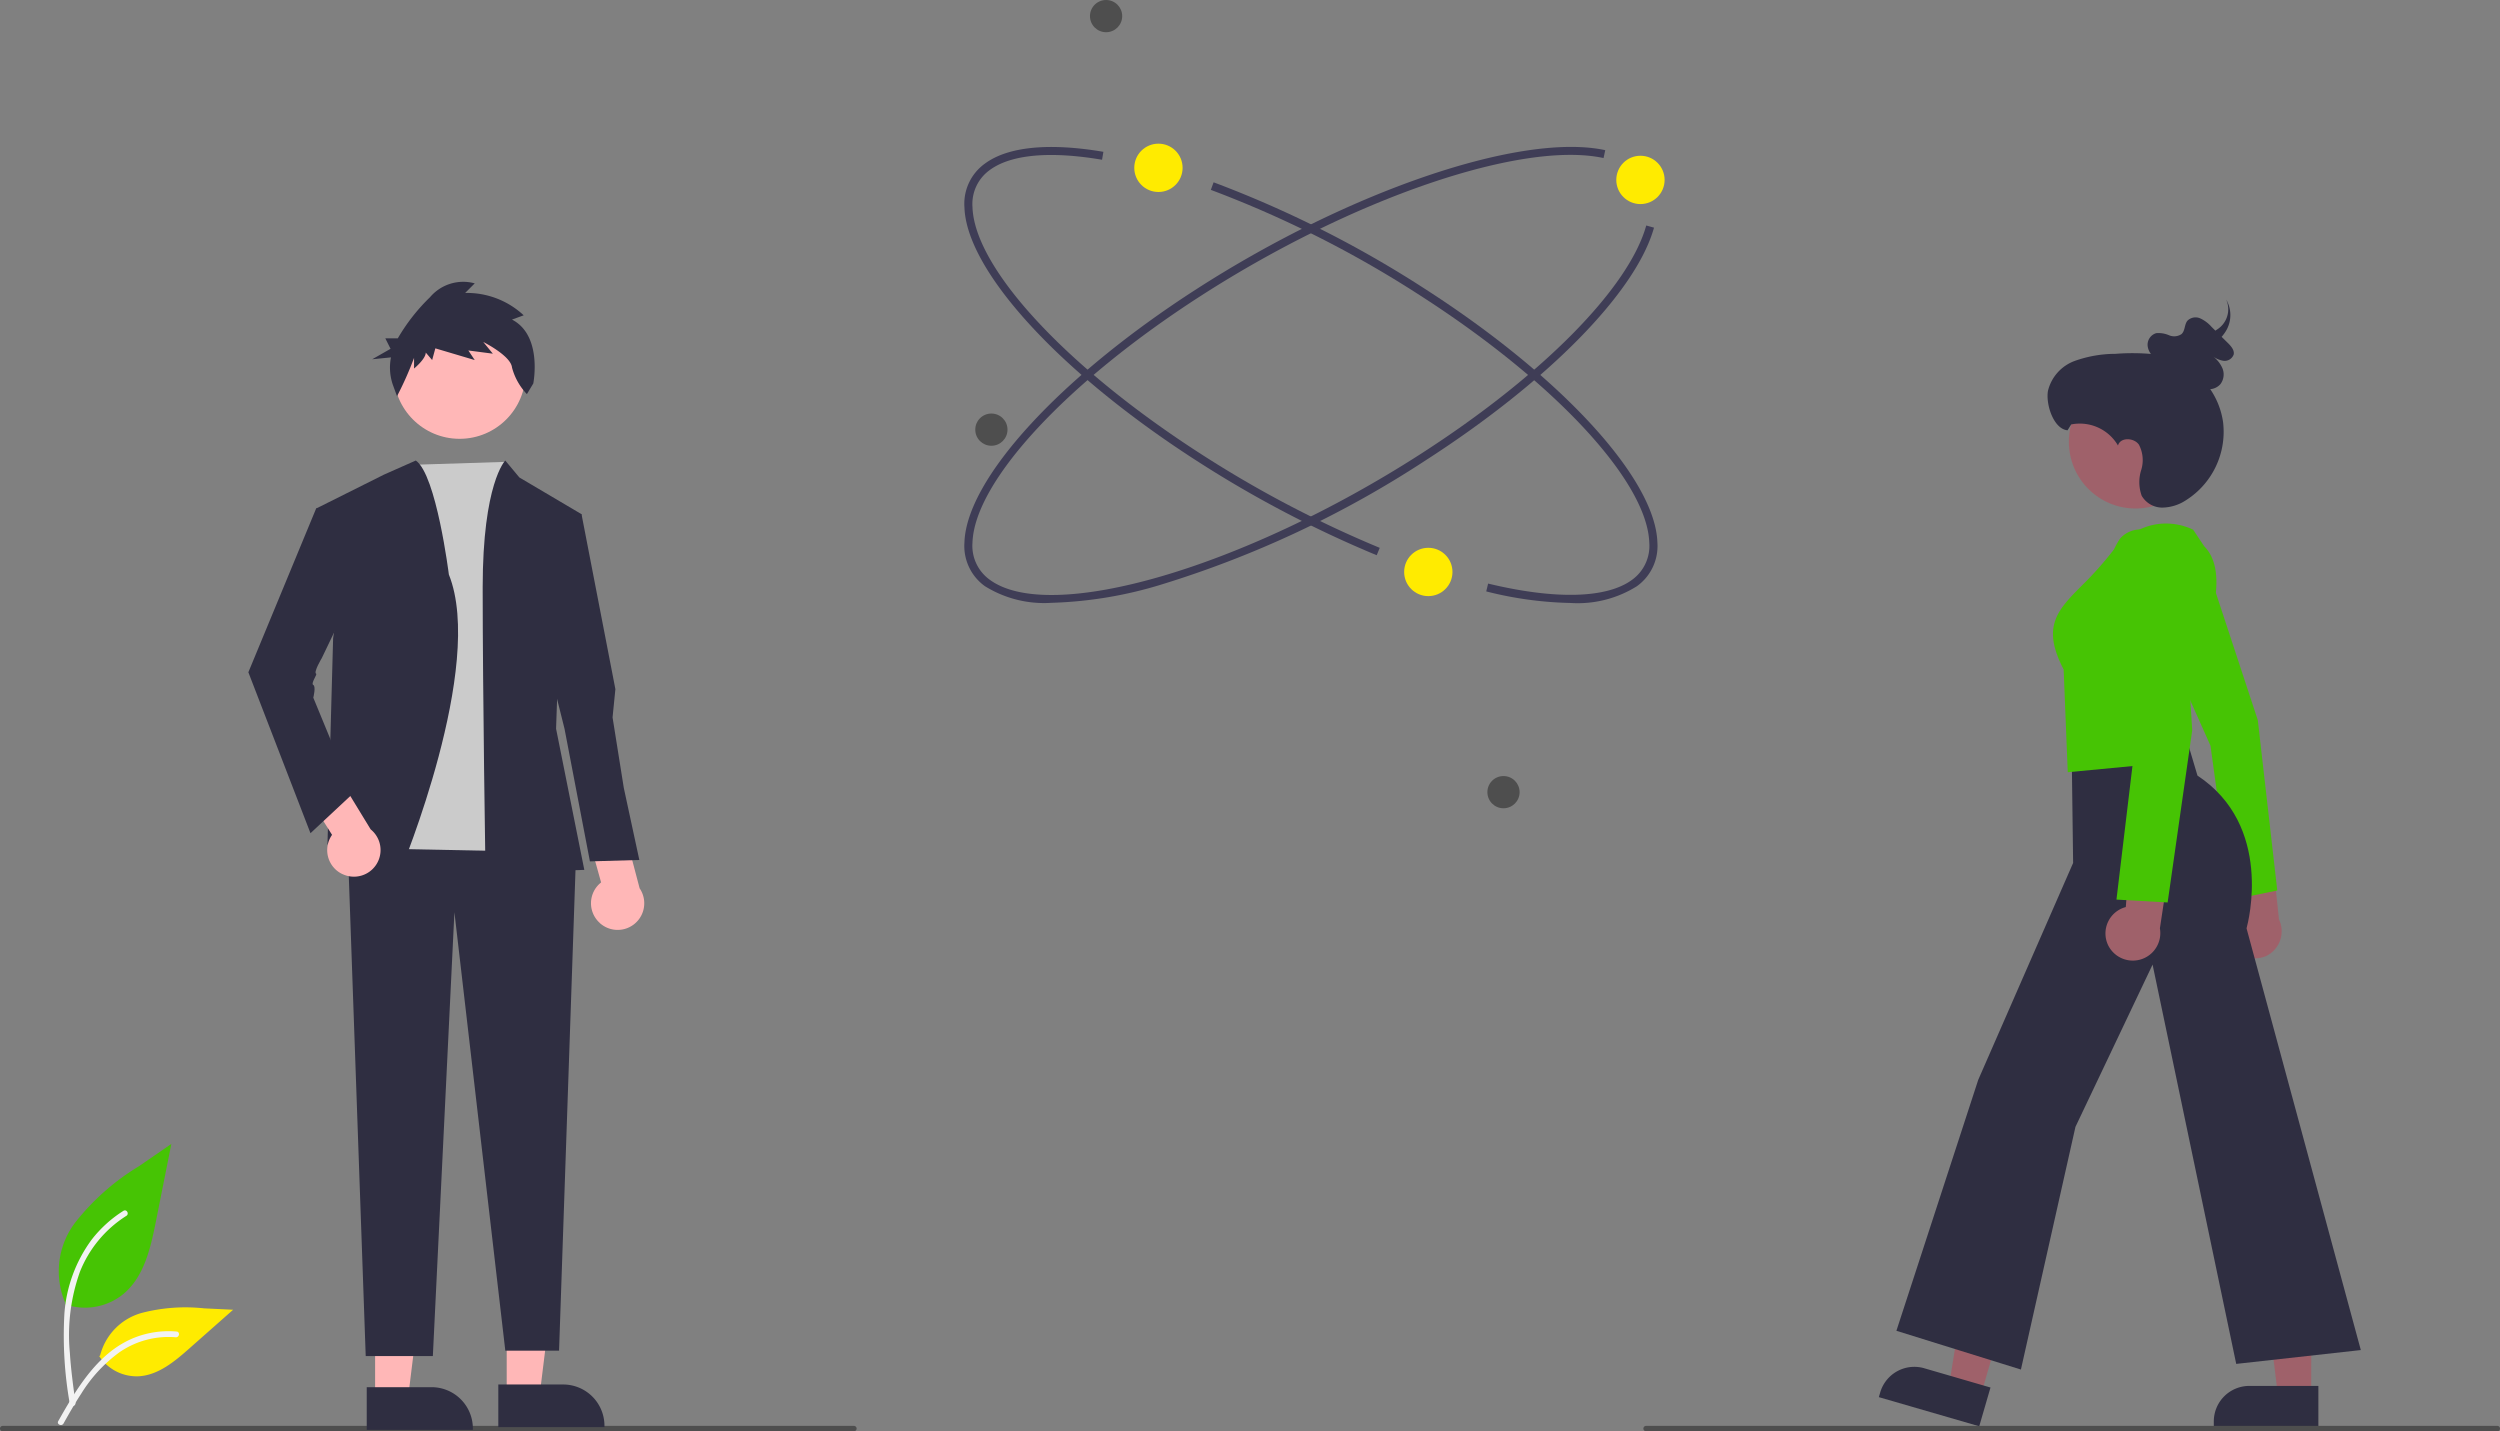 <svg id="Group_6" data-name="Group 6" xmlns="http://www.w3.org/2000/svg" width="200" height="114.501" viewBox="0 0 200 114.501">
  <rect x="0" y="0" width="200" height="114.501" fill="#808080" stroke="none"/>
  <path id="Path_438" data-name="Path 438" d="M156.754,622.324a4.866,4.866,0,0,0,4.7-.828c1.646-1.381,2.162-3.656,2.582-5.764l1.242-6.233-2.6,1.79a18.936,18.936,0,0,0-5.076,4.481,6.431,6.431,0,0,0-.819,6.428" transform="translate(-151.57 -517.986)" fill="#46c404"/>
  <path id="Path_439" data-name="Path 439" d="M158.635,649.733a31.266,31.266,0,0,1-.434-7.208,11.338,11.338,0,0,1,2.186-5.944,9.889,9.889,0,0,1,2.537-2.3c.254-.16.487.242.235.4a9.4,9.4,0,0,0-3.718,4.486,15.068,15.068,0,0,0-.8,6.491c.084,1.323.263,2.637.443,3.949a.241.241,0,0,1-.162.286.234.234,0,0,1-.286-.162Z" transform="translate(-153.05 -537.414)" fill="#f2f2f2"/>
  <path id="Path_442" data-name="Path 442" d="M171.462,674.362a3.582,3.582,0,0,0,3.121,1.611c1.58-.075,2.9-1.177,4.083-2.225l3.507-3.1-2.321-.111a13.927,13.927,0,0,0-4.971.36,4.734,4.734,0,0,0-3.347,3.4" transform="translate(-163.522 -565.869)" fill="#ffeb00"/>
  <path id="Path_443" data-name="Path 443" d="M156.081,686.429c1.575-2.787,3.4-5.885,6.668-6.876a7.443,7.443,0,0,1,2.8-.29c.3.026.223.485-.074.459A6.912,6.912,0,0,0,161,680.906a11.634,11.634,0,0,0-3.076,3.32c-.509.776-.966,1.584-1.422,2.392C156.36,686.876,155.933,686.69,156.081,686.429Z" transform="translate(-151.421 -572.74)" fill="#f2f2f2"/>
  <circle id="Ellipse_19" data-name="Ellipse 19" cx="1.289" cy="1.289" r="1.289" transform="translate(78.022 33.083)" fill="#4e4e4e"/>
  <path id="Path_114" data-name="Path 114" d="M526.63,270.884a90.635,90.635,0,0,1-14.394-7.551c-10.955-7.047-18.425-15.2-18.587-20.282a3.954,3.954,0,0,1,1.641-3.5c1.838-1.356,5.115-1.681,9.476-.941l-.108.635c-4.185-.71-7.292-.425-8.986.825a3.342,3.342,0,0,0-1.379,2.963c.156,4.882,7.507,12.823,18.292,19.76a89.964,89.964,0,0,0,14.289,7.5Z" transform="translate(-416.494 -226.465)" fill="#3f3d56"/>
  <path id="Path_115" data-name="Path 115" d="M614.18,285.048a29.565,29.565,0,0,1-6.748-.925l.15-.627c5.4,1.3,9.493,1.188,11.515-.3a3.343,3.343,0,0,0,1.379-2.963c-.156-4.882-7.507-12.823-18.292-19.76A87.148,87.148,0,0,0,585.4,252l.222-.605a87.8,87.8,0,0,1,16.916,8.531c10.955,7.047,18.425,15.2,18.587,20.282a3.954,3.954,0,0,1-1.641,3.5A8.9,8.9,0,0,1,614.18,285.048Z" transform="translate(-488.533 -236.81)" fill="#3f3d56"/>
  <path id="Path_116" data-name="Path 116" d="M500.608,274.7a8.969,8.969,0,0,1-5.318-1.33,3.954,3.954,0,0,1-1.641-3.5c.162-5.084,7.632-13.235,18.587-20.282,12.244-7.876,25.987-12.543,32.678-11.1l-.136.63c-6.54-1.414-20.08,3.217-32.194,11.01-10.785,6.937-18.136,14.878-18.292,19.76a3.342,3.342,0,0,0,1.379,2.963c4.839,3.569,20.3-.942,34.473-10.057,9.733-6.261,16.65-13.266,18.05-18.281l.621.173c-1.441,5.161-8.461,12.307-18.322,18.65a82.866,82.866,0,0,1-21.01,9.877A33.077,33.077,0,0,1,500.608,274.7Z" transform="translate(-416.494 -226.474)" fill="#3f3d56"/>
  <circle id="Ellipse_20" data-name="Ellipse 20" cx="1.933" cy="1.933" r="1.933" transform="translate(90.742 11.493)" fill="#ffeb00"/>
  <circle id="Ellipse_21" data-name="Ellipse 21" cx="1.933" cy="1.933" r="1.933" transform="translate(112.332 43.824)" fill="#ffeb00"/>
  <circle id="Ellipse_22" data-name="Ellipse 22" cx="1.289" cy="1.289" r="1.289" transform="translate(118.991 62.084)" fill="#4e4e4e"/>
  <circle id="Ellipse_23" data-name="Ellipse 23" cx="1.289" cy="1.289" r="1.289" transform="translate(87.198)" fill="#4e4e4e"/>
  <circle id="Ellipse_24" data-name="Ellipse 24" cx="1.933" cy="1.933" r="1.933" transform="translate(129.303 12.46)" fill="#ffeb00"/>
  <path id="Path_117" data-name="Path 117" d="M202.814,714.93h-68.1a.215.215,0,0,1,0-.43h68.1a.215.215,0,0,1,0,.43Z" transform="translate(-134.5 -600.429)" fill="#4e4e4e"/>
  <path id="Path_118" data-name="Path 118" d="M188.694,482.478h2.634l1.253-10.159h-3.887Z" transform="translate(-148.158 -370.854)" fill="#ffb7b7"/>
  <path id="Path_119" data-name="Path 119" d="M320.069,699.1h5.187a3.305,3.305,0,0,1,3.305,3.305v.108h-8.492Z" transform="translate(-280.204 -588.341)" fill="#2f2e41"/>
  <path id="Path_120" data-name="Path 120" d="M139.694,483.478h2.634l1.253-10.159h-3.887Z" transform="translate(-109.685 -371.639)" fill="#ffb7b7"/>
  <path id="Path_121" data-name="Path 121" d="M271.069,700.1h5.187a3.306,3.306,0,0,1,3.305,3.305v.108h-8.492Z" transform="translate(-241.731 -589.126)" fill="#2f2e41"/>
  <path id="Path_122" data-name="Path 122" d="M282.076,494.389l-1.339,39.142h-4.3l-4.072-35.076L270.64,533.96h-5.371L263.786,491.9l16.488-.226Z" transform="translate(-236.012 -425.475)" fill="#2f2e41"/>
  <path id="Path_123" data-name="Path 123" d="M143.035,172.24l7.573-.24,1.687,31.174-11.971-.24Z" transform="translate(-110.18 -135.05)" fill="#cbcbcb"/>
  <path id="Path_124" data-name="Path 124" d="M314.477,387.975l7.905-.226-2.259-11.293.226-6.55,1.807-10.615-4.969-2.936L316.058,355s-1.807,1.807-1.807,10.164S314.477,387.975,314.477,387.975Z" transform="translate(-275.637 -318.158)" fill="#2f2e41"/>
  <path id="Path_125" data-name="Path 125" d="M259,387.75s6.776-16.315,3.84-23.629c0,0-1-7.991-2.645-9.121l-2.549,1.129-5.421,2.71,2.033,5.646-.678,4.743-.452,16.488Z" transform="translate(-226.931 -318.158)" fill="#2f2e41"/>
  <path id="Path_126" data-name="Path 126" d="M249.567,474.624a2.118,2.118,0,0,1-.829-3.14l-2.578-4.1,2.107-2.174,3.56,5.835a2.129,2.129,0,0,1-2.26,3.575Z" transform="translate(-222.173 -404.695)" fill="#ffb7b7"/>
  <path id="Path_127" data-name="Path 127" d="M353.521,492.916a2.118,2.118,0,0,1,.1-3.246l-1.3-4.662,2.641-1.48,1.741,6.61a2.129,2.129,0,0,1-3.188,2.778Z" transform="translate(-305.533 -419.075)" fill="#ffb7b7"/>
  <path id="Path_128" data-name="Path 128" d="M234.893,370.771l-2.484.452-5.421,13.1,4.969,12.874,3.388-3.162-3.162-7.679s.226-.9,0-1.016.332-.84.226-.9c-.226-.12.452-1.249.452-1.249l2.71-5.646Z" transform="translate(-207.119 -330.541)" fill="#2f2e41"/>
  <path id="Path_129" data-name="Path 129" d="M202.508,191.476h2.485l2.71,14-.226,2.259.9,5.646,1.242,5.759-3.953.113-2.033-10.615-1.807-7.227Z" transform="translate(-158.472 -150.343)" fill="#2f2e41"/>
  <circle id="Ellipse_25" data-name="Ellipse 25" cx="5.276" cy="5.276" r="5.276" transform="translate(31.492 24.553)" fill="#ffb7b7"/>
  <path id="Path_130" data-name="Path 130" d="M284.284,291.46l.937-.341a6.662,6.662,0,0,0-4.684-1.789l.767-.767a3.477,3.477,0,0,0-3.577,1.107,15.218,15.218,0,0,0-2.577,3.29h-1l.419.838-1.466.837,1.5-.15a4.226,4.226,0,0,0,.142,2.169l.341.937a27.014,27.014,0,0,0,1.363-3.066v.852s.937-.766.937-1.278l.511.6.256-.937,3.151.937-.511-.767,1.959.256-.767-.937s2.214,1.107,2.3,2.044a4.9,4.9,0,0,0,1.192,2.129l.511-.852S286.754,292.737,284.284,291.46Z" transform="translate(-243.325 -265.894)" fill="#2f2e41"/>
  <path id="Path_131" data-name="Path 131" d="M731.257,469.465l-3.773-1.1-1.648,10.213,2.556.743Z" transform="translate(-569.911 -367.753)" fill="#9f616a"/>
  <path id="Path_132" data-name="Path 132" d="M834.178,694.934l.109-.374a2.843,2.843,0,0,1,3.523-1.937l5.3,1.541h0l-.9,3.1h0Z" transform="translate(-683.871 -583.163)" fill="#2f2e41"/>
  <path id="Path_133" data-name="Path 133" d="M846.351,471.857h-3.929l1.266,10.267h2.662Z" transform="translate(-661.451 -370.491)" fill="#9f616a"/>
  <path id="Path_134" data-name="Path 134" d="M958.919,702.844v-.389a2.843,2.843,0,0,1,2.843-2.843h5.523v3.232h-8.366Z" transform="translate(-781.815 -588.739)" fill="#2f2e41"/>
  <path id="Path_135" data-name="Path 135" d="M965.892,497.433a2.2,2.2,0,0,0,1.031-2.928l-.744-7.007-3.708-1.585,1.382,7.635a2.2,2.2,0,0,0,2.039,3.885Z" transform="translate(-784.604 -420.948)" fill="#9f616a"/>
  <path id="Path_136" data-name="Path 136" d="M940.883,398.63l-4.35-13.205A2.936,2.936,0,0,0,933,384.294a1.972,1.972,0,0,0-1.218.993,5.293,5.293,0,0,0-.044,3.378l5.355,12,.006.012L938.792,413l3.65-.741Z" transform="translate(-760.259 -341.019)" fill="#46c404"/>
  <path id="Path_137" data-name="Path 137" d="M840.72,503.852l6.547-20.076,7.591-17.351-.109-8.415,9.008-2.1,1.049,3.527c6.067,4,4.068,11.7,3.926,12.22l9.142,33.737-9.968,1.107-6.691-31.943-6.17,12.979-4.363,19.415Z" transform="translate(-689.008 -397.389)" fill="#2f2e41"/>
  <path id="Path_138" data-name="Path 138" d="M899.888,390.137c-1.791-3.433-.5-4.741,1.462-6.718a26.959,26.959,0,0,0,2.248-2.485c3.055-3.928,6.6-2,6.636-1.979l.02.011.876,1.314c2.887,2.905-1.491,10.889-1.823,11.483l.22,5.709-9.31.887Z" transform="translate(-734.796 -336.581)" fill="#46c404"/>
  <circle id="Ellipse_26" data-name="Ellipse 26" cx="5.333" cy="5.333" r="5.333" transform="translate(165.509 30.014)" fill="#9f616a"/>
  <path id="Path_139" data-name="Path 139" d="M918.774,496.044a2.2,2.2,0,0,0,4.153-1.327l1.053-6.968-3.186-2.471-.595,7.736a2.184,2.184,0,0,0-1.425,3.029Z" transform="translate(-750.135 -420.45)" fill="#9f616a"/>
  <path id="Path_140" data-name="Path 140" d="M920.3,410.269l1.5-12.526-2.144-12.962a5.379,5.379,0,0,1,.945-3.406,2.156,2.156,0,0,1,1.563-.716,3.166,3.166,0,0,1,3.325,2.137l.872,13.925L924.394,410.5Z" transform="translate(-750.983 -338.302)" fill="#46c404"/>
  <path id="Path_141" data-name="Path 141" d="M898.622,305.47l.29-.467a3.535,3.535,0,0,1,3.745,1.685c.183-.675,1.272-.64,1.674-.069a2.658,2.658,0,0,1,.183,2.031,3.225,3.225,0,0,0,.039,2.057,1.906,1.906,0,0,0,1.666.948,3.544,3.544,0,0,0,1.892-.6,6.477,6.477,0,0,0,2.952-6.242,6.233,6.233,0,0,0-1.026-2.633,1.217,1.217,0,0,0,.807-.392,1.291,1.291,0,0,0,.141-1.34,2.429,2.429,0,0,0-.791-.939,1.97,1.97,0,0,0,.837.391.766.766,0,0,0,.884-.5c.065-.345-.212-.66-.467-.913l-.5-.493a3.148,3.148,0,0,0,.239-.307,2.471,2.471,0,0,0,.124-2.68,1.914,1.914,0,0,1-.778,2.432c-.027.021-.057.04-.085.06l-.317-.314a2.718,2.718,0,0,0-.893-.667.918.918,0,0,0-1.028.19c-.245.306-.177.792-.464,1.061a1.043,1.043,0,0,1-1,.1,2.139,2.139,0,0,0-1.029-.17.966.966,0,0,0-.675,1.106,1.316,1.316,0,0,0,.25.558,17.4,17.4,0,0,0-2.838-.009,9.724,9.724,0,0,0-3.274.573,3.407,3.407,0,0,0-2.126,2.395C896.87,303.409,897.512,305.374,898.622,305.47Z" transform="translate(-733.218 -271.047)" fill="#2f2e41"/>
  <path id="Path_142" data-name="Path 142" d="M814.814,714.93h-68.1a.215.215,0,0,1,0-.43h68.1a.215.215,0,0,1,0,.43Z" transform="translate(-615.029 -600.429)" fill="#4e4e4e"/>
</svg>
